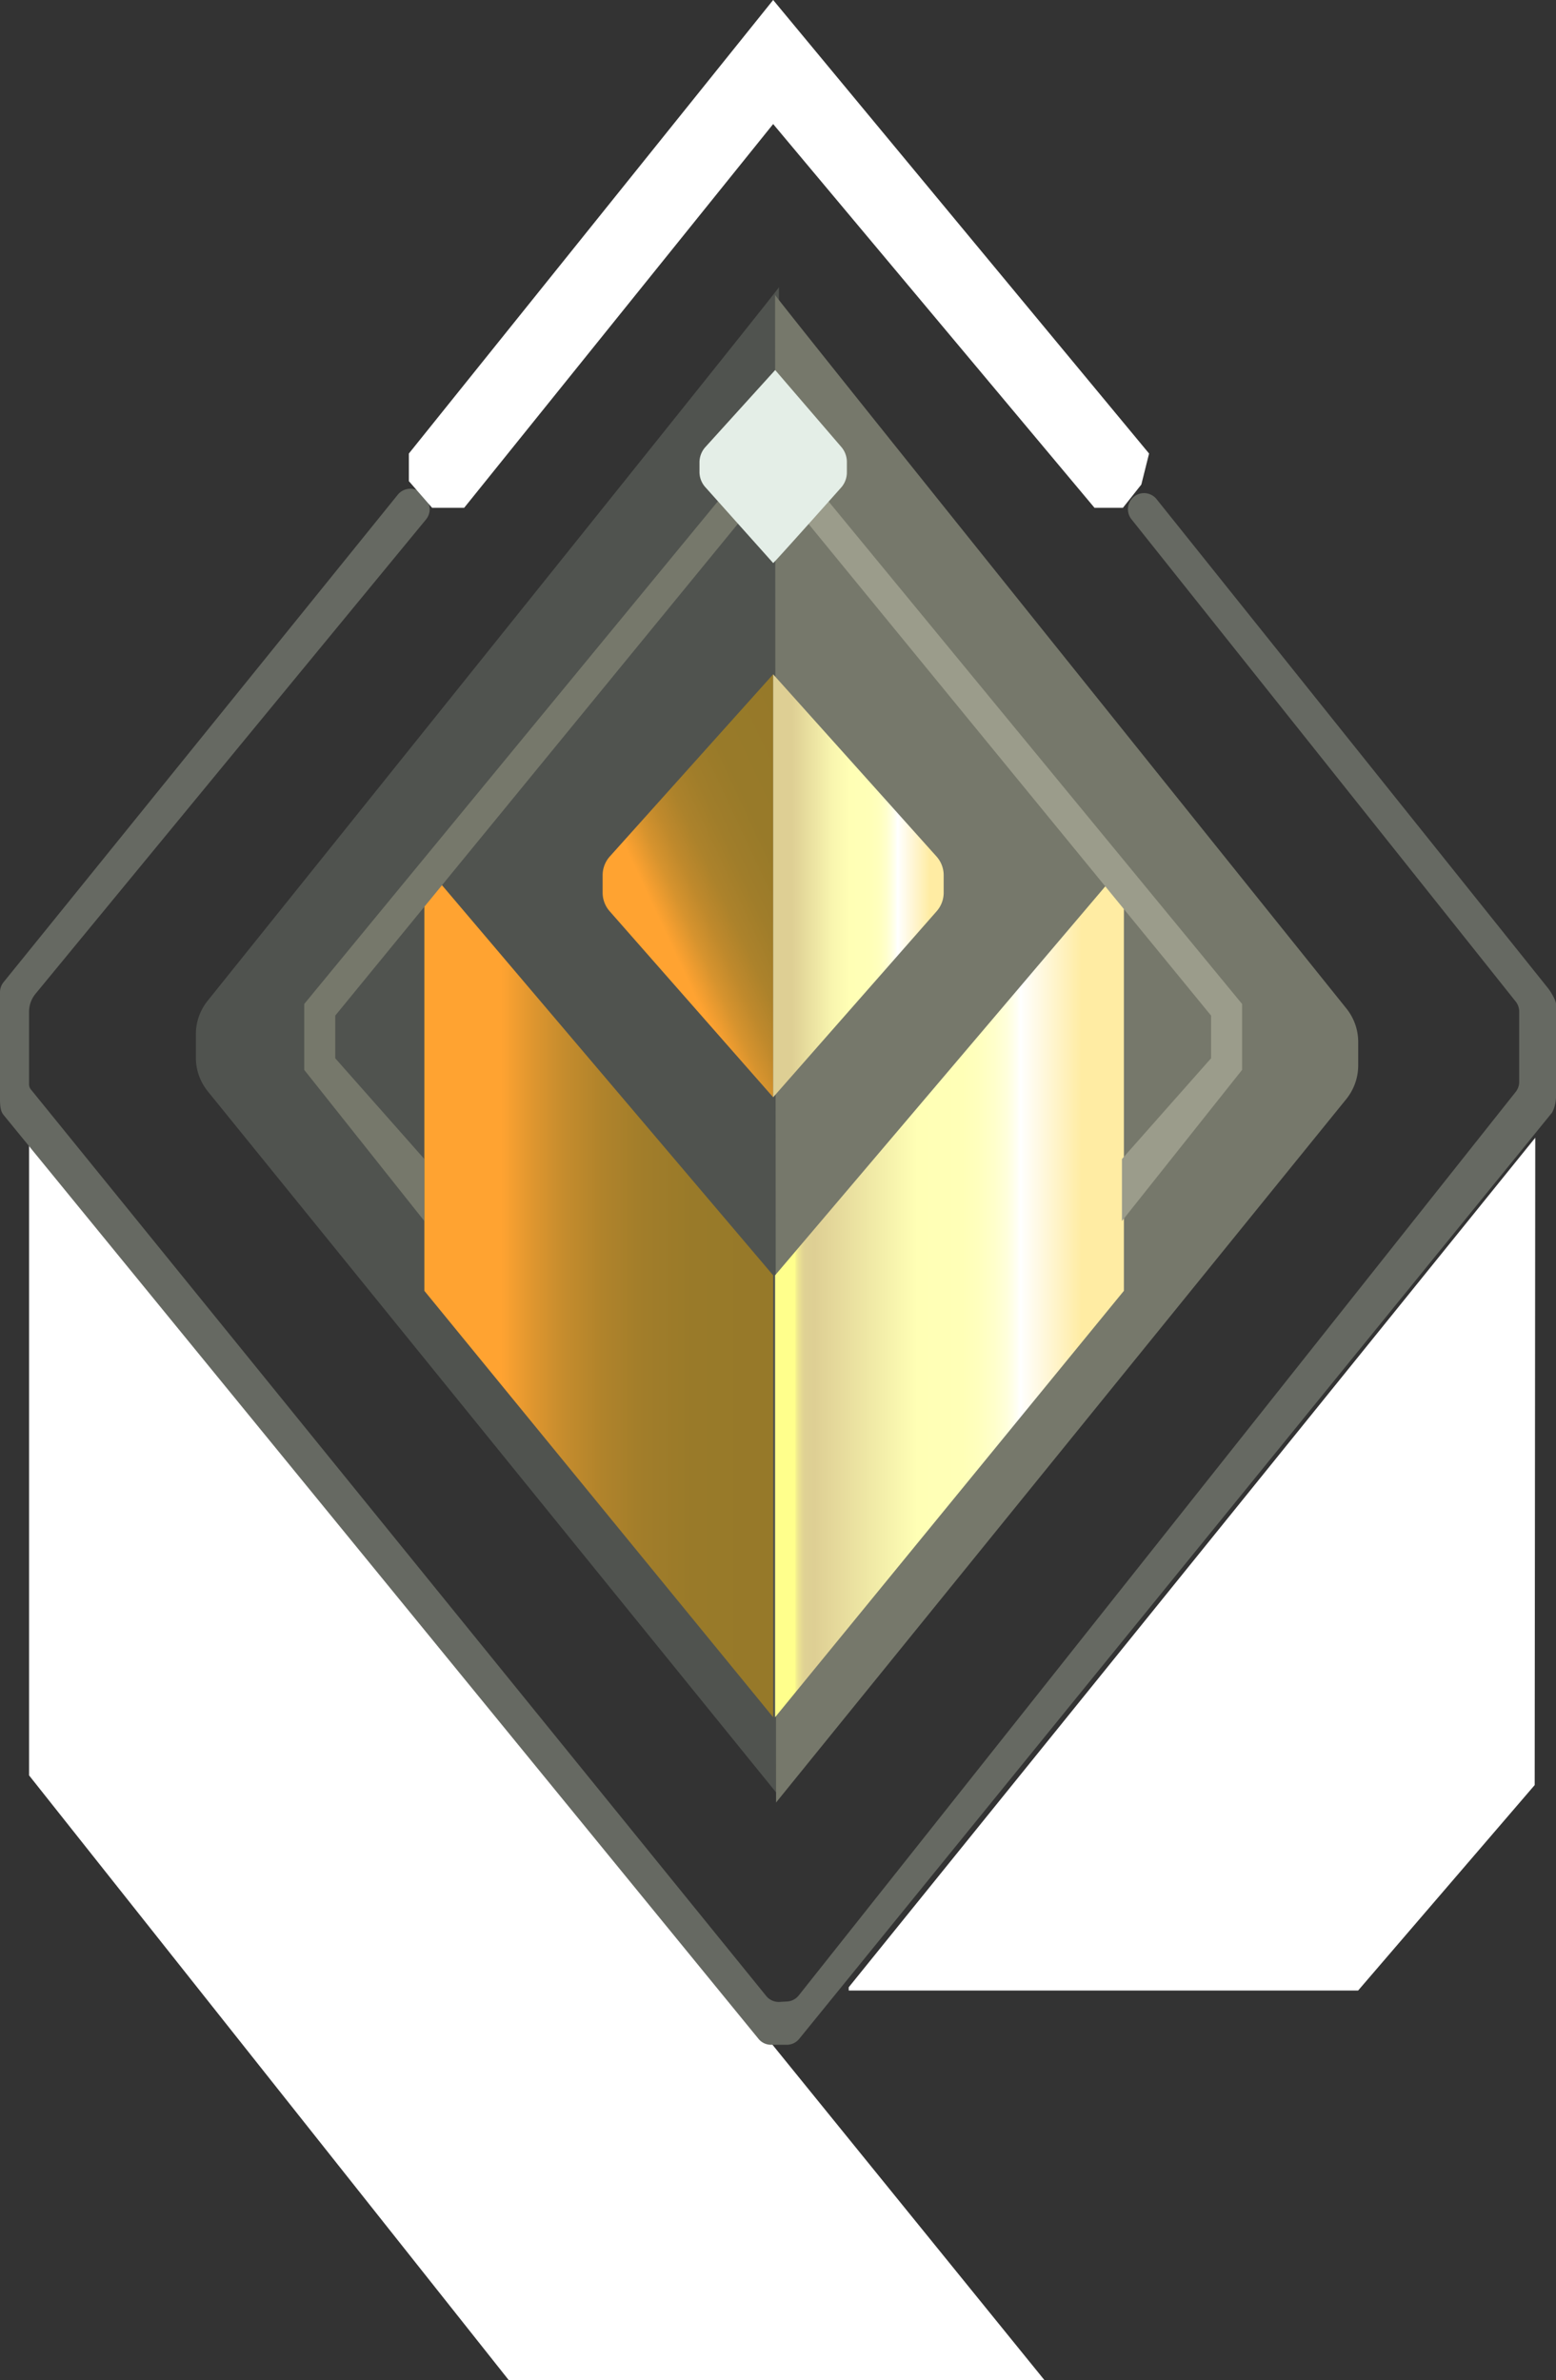 <svg xmlns="http://www.w3.org/2000/svg" xmlns:xlink="http://www.w3.org/1999/xlink" viewBox="0 0 401.5 614"><rect x="0" y="0" width="401.5" height="614" fill="#333333" stroke="none"/><defs><style>.cls-1{fill:#50534f;}.cls-2{fill:#76786b;}.cls-3{fill:#fff;}.cls-4{fill:url(#linear-gradient);}.cls-5{fill:url(#linear-gradient-2);}.cls-6{fill:url(#linear-gradient-3);}.cls-7{fill:url(#linear-gradient-4);}.cls-8{fill:#666962;}.cls-9{fill:#9b9c8b;}.cls-10{fill:#e4eee7;}</style><linearGradient id="linear-gradient" x1="202.75" y1="333" x2="285.69" y2="333" gradientUnits="userSpaceOnUse"><stop offset="0.03" stop-color="#ffff8c"/><stop offset="0.03" stop-color="#f8f48e"/><stop offset="0.04" stop-color="#ece391"/><stop offset="0.05" stop-color="#e4d893"/><stop offset="0.06" stop-color="#dfd194"/><stop offset="0.09" stop-color="#decf94"/><stop offset="0.41" stop-color="#ffffb5"/><stop offset="0.55" stop-color="#ffffb7"/><stop offset="0.6" stop-color="#ffffbe"/><stop offset="0.65" stop-color="#ffffcb"/><stop offset="0.69" stop-color="#ffd"/><stop offset="0.72" stop-color="#fffff4"/><stop offset="0.73" stop-color="#fff"/><stop offset="0.92" stop-color="#ffeca3"/></linearGradient><linearGradient id="linear-gradient-2" x1="109.5" y1="333" x2="199.5" y2="333" gradientUnits="userSpaceOnUse"><stop offset="0.22" stop-color="#ffa331"/><stop offset="0.31" stop-color="#df962f"/><stop offset="0.4" stop-color="#c58c2d"/><stop offset="0.51" stop-color="#b0832b"/><stop offset="0.63" stop-color="#a17d2a"/><stop offset="0.77" stop-color="#997a29"/><stop offset="1" stop-color="#967929"/></linearGradient><linearGradient id="linear-gradient-3" x1="162.06" y1="245.94" x2="220.4" y2="218.74" gradientUnits="userSpaceOnUse"><stop offset="0.17" stop-color="#ffa331"/><stop offset="0.2" stop-color="#f39e30"/><stop offset="0.27" stop-color="#d6932e"/><stop offset="0.35" stop-color="#bf892c"/><stop offset="0.44" stop-color="#ac822b"/><stop offset="0.55" stop-color="#a07d2a"/><stop offset="0.69" stop-color="#987a29"/><stop offset="1" stop-color="#967929"/></linearGradient><linearGradient id="linear-gradient-4" x1="199.5" y1="228.48" x2="243.5" y2="228.48" gradientUnits="userSpaceOnUse"><stop offset="0.11" stop-color="#decf94"/><stop offset="0.19" stop-color="#e7dc9d"/><stop offset="0.35" stop-color="#f9f6af"/><stop offset="0.45" stop-color="#ffffb5"/><stop offset="0.57" stop-color="#ffffb7"/><stop offset="0.62" stop-color="#ffffbe"/><stop offset="0.66" stop-color="#ffffcb"/><stop offset="0.69" stop-color="#ffd"/><stop offset="0.72" stop-color="#fffff4"/><stop offset="0.73" stop-color="#fff"/><stop offset="0.92" stop-color="#ffeca3"/></linearGradient></defs><g id="Layer_2" data-name="Layer 2"><g id="Layer_1-2" data-name="Layer 1"><path class="cls-1" d="M201,74.09C201.46,74,74.87,231.65,53.54,258.22a13.76,13.76,0,0,0-3,8.63v6a13.83,13.83,0,0,0,3.08,8.69L200.75,463"/><path class="cls-2" d="M200,76.09c-.46-.08,126.13,157.56,147.46,184.13a13.76,13.76,0,0,1,3,8.63v6a13.83,13.83,0,0,1-3.08,8.69L200.25,465"/><polygon class="cls-3" points="269.5 614 131.27 614 7.5 458 7.5 291 269.5 614"/><polyline class="cls-3" points="219 513.5 350.44 513.5 396 460.5 396.15 293.5 219 512.66"/><polygon class="cls-4" points="200 329 200 443 290 333 290 223 200 329"/><polygon class="cls-5" points="199.5 329 199.5 443 109.5 333 109.5 223 199.5 329"/><path class="cls-6" d="M199.5,283.06l-42.2-48a7.24,7.24,0,0,1-1.8-4.78v-4.5a7.25,7.25,0,0,1,1.85-4.83l42.15-47Z"/><path class="cls-7" d="M199.5,283.06l42.2-48a7.24,7.24,0,0,0,1.8-4.78v-4.5a7.25,7.25,0,0,0-1.85-4.83l-42.15-47Z"/><path class="cls-8" d="M.94,287.65,195.75,526A4.17,4.17,0,0,0,199,527.5h4a4.13,4.13,0,0,0,3.22-1.53L400.5,287a9.07,9.07,0,0,0,1-4V259c0-.95-1.41-3.26-2-4L298.43,128.76a4.15,4.15,0,0,0-6.61.19h0a4.16,4.16,0,0,0,.13,5L391.1,258.37A4.15,4.15,0,0,1,392,261v18.1a4.15,4.15,0,0,1-.9,2.58l-185,233.09a4.14,4.14,0,0,1-3,1.56l-1.95.11a4.15,4.15,0,0,1-3.44-1.53L7.93,281a2.19,2.19,0,0,1-.43-1.2V261a7.27,7.27,0,0,1,1.66-4.62L109.93,134a4.16,4.16,0,0,0,.11-5.13l-.84-1.13a4.16,4.16,0,0,0-6.55-.13C85.75,148.53,10.15,242,.92,253.37A4.17,4.17,0,0,0,0,256v27.52C0,286,.33,286.9.94,287.65Z"/><polygon class="cls-3" points="105.5 117 105.5 124.12 111.5 131 119.77 131 199.5 32 282.42 131 289.75 131 294.5 125 296.5 117 199.5 0 105.5 117"/><polygon class="cls-2" points="185.5 129 190.5 135 86.5 262 86.5 273 109.5 299 109.5 315 78.5 276 78.5 259 185.5 129"/><polygon class="cls-9" points="213.5 129 208.5 135 312.5 262 312.5 273 289.5 299 289.5 315 320.5 276 320.5 259 213.5 129"/><path class="cls-10" d="M199.5,145.25,182,125.68a5.89,5.89,0,0,1-1.51-3.94v-2.42a5.91,5.91,0,0,1,1.53-4l18-19.86,17.07,19.85a5.92,5.92,0,0,1,1.43,3.85v2.71a5.88,5.88,0,0,1-1.5,3.93C212.52,130.86,199.5,145.45,199.5,145.25Z"/></g></g></svg>
